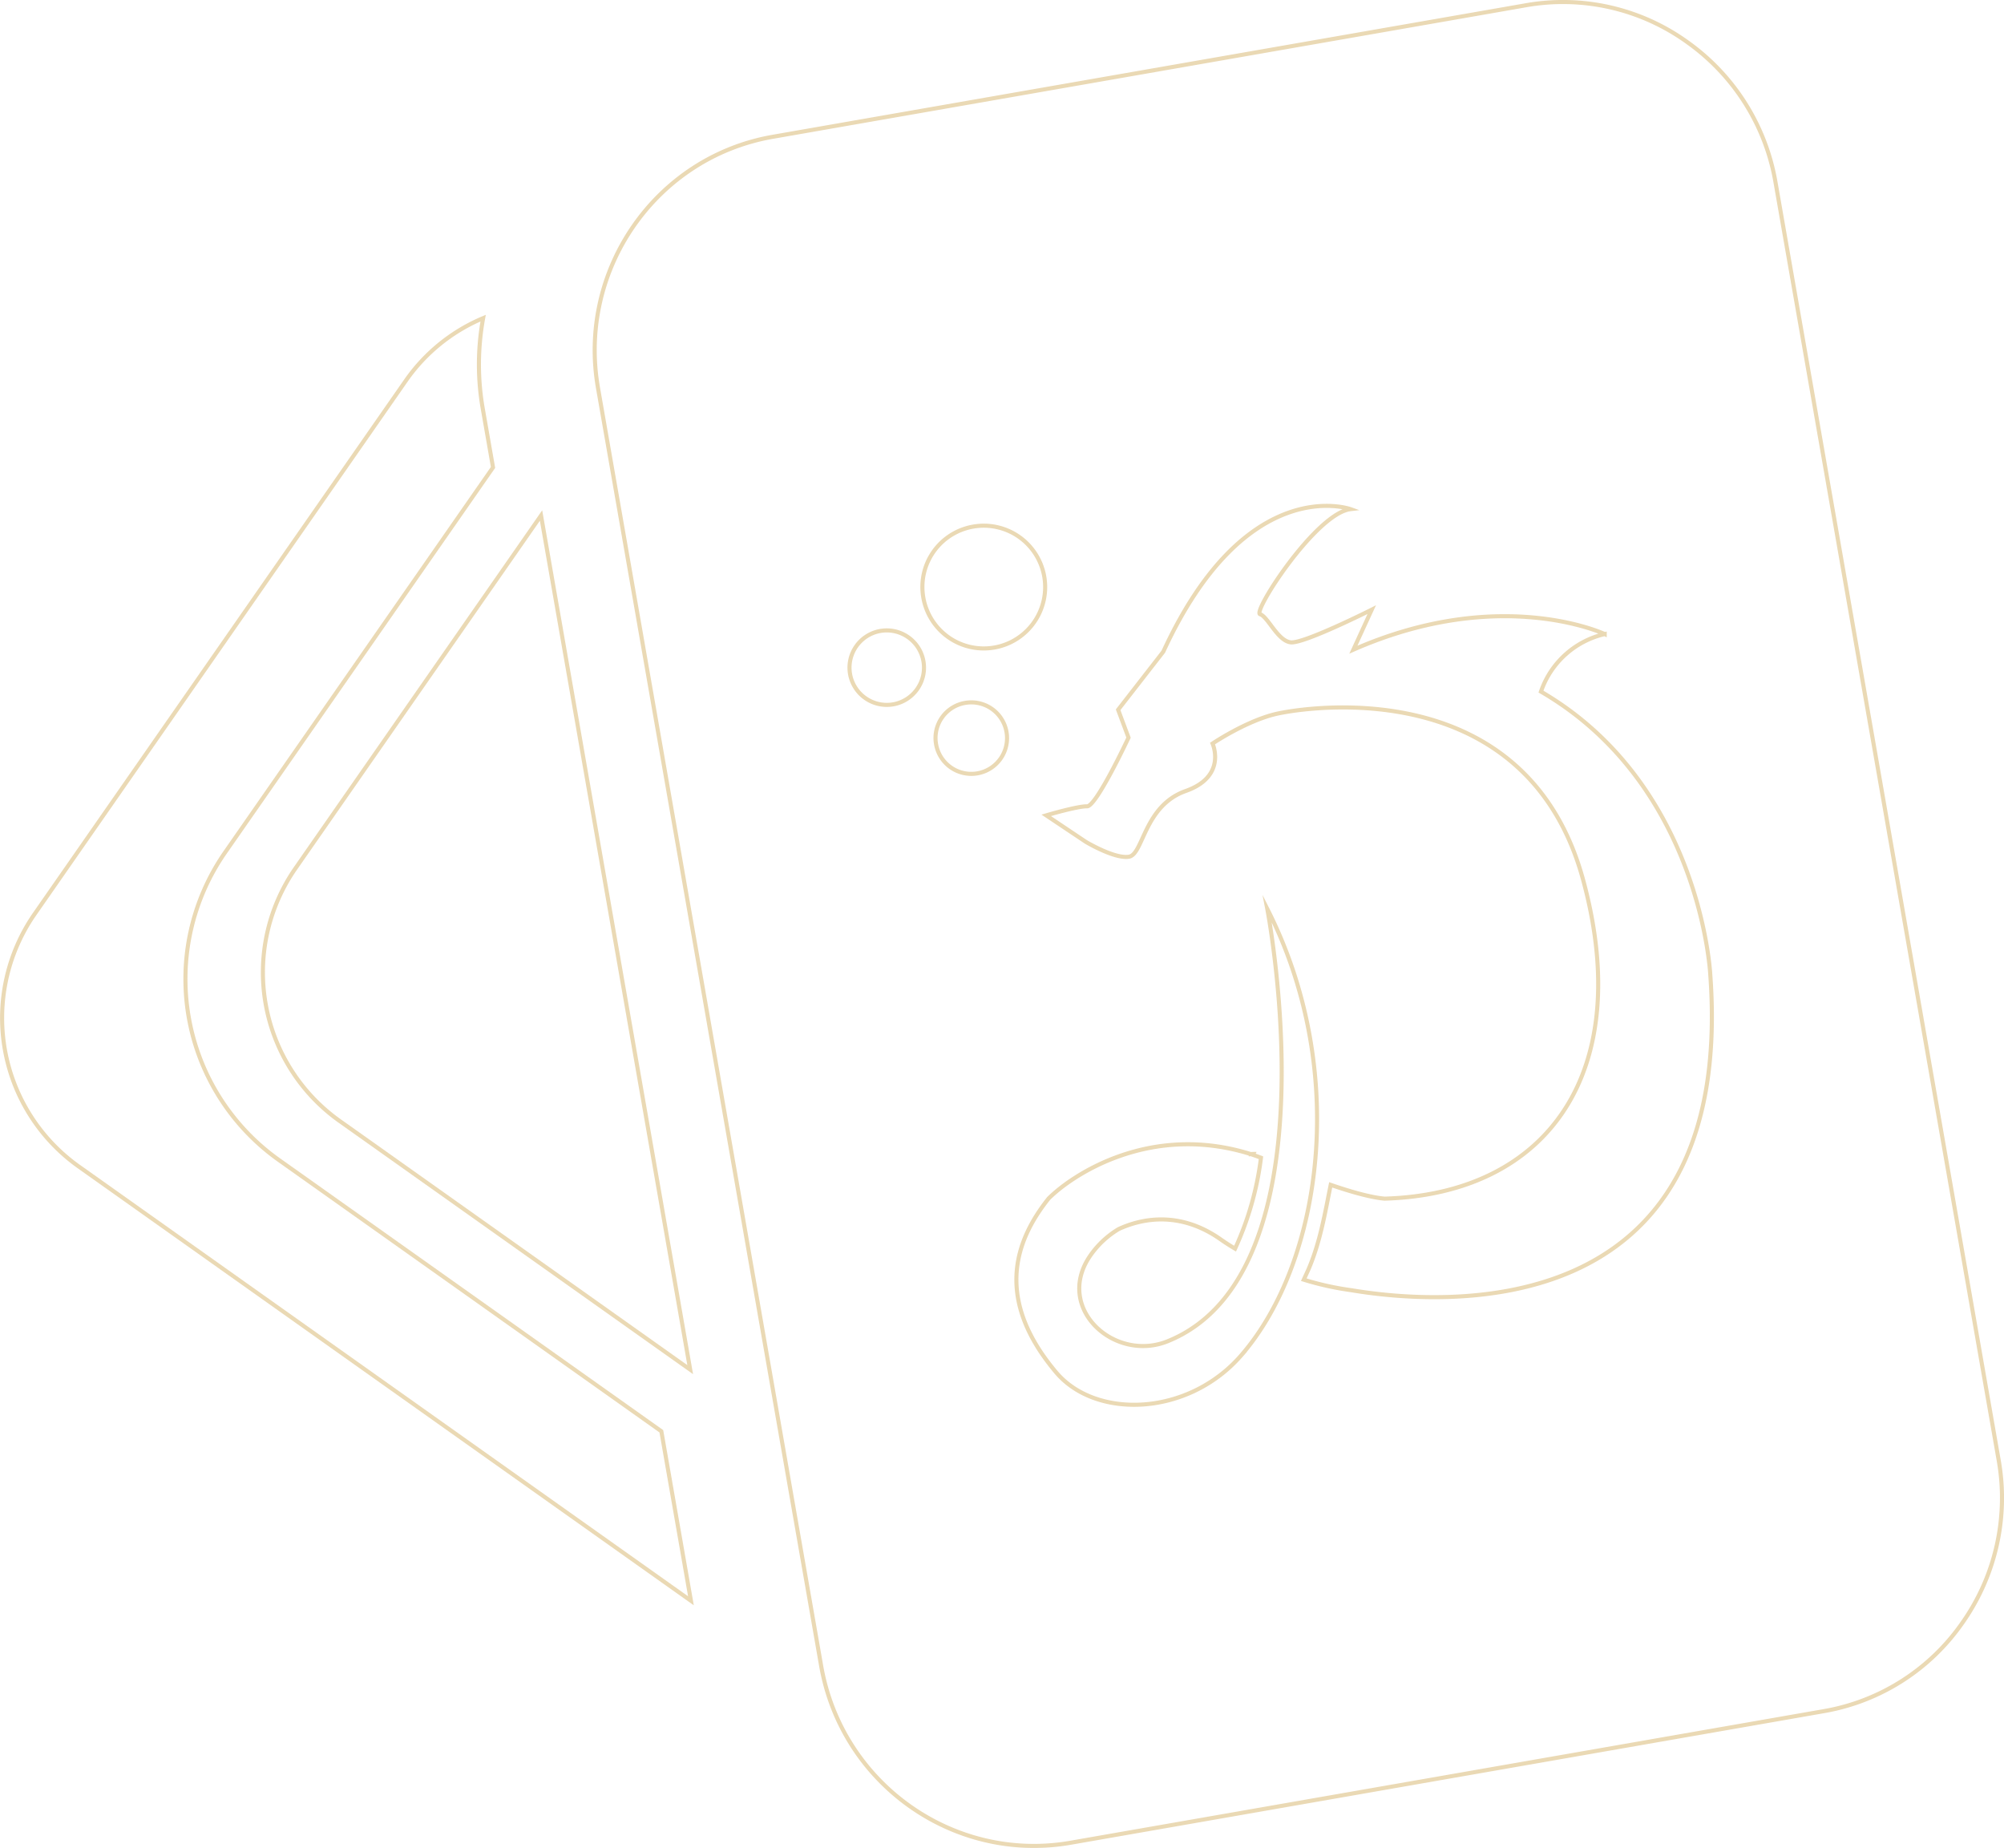 <svg xmlns="http://www.w3.org/2000/svg" xmlns:xlink="http://www.w3.org/1999/xlink" width="491.89" height="453.512" viewBox="0 0 491.89 453.512">
  <defs>
    <clipPath id="clip-path">
      <rect id="Rectangle_2" data-name="Rectangle 2" width="491.89" height="453.512" transform="translate(1070.81)" fill="none"/>
    </clipPath>
  </defs>
  <g id="collection_symbol" data-name="collection symbol" transform="translate(-1070.81)" opacity="0.4" clip-path="url(#clip-path)">
    <path id="Path_57" data-name="Path 57" d="M1090.078,286.235a44.74,44.74,0,0,1-10.807-61.866l91.18-130.984a43.749,43.749,0,0,1,18.948-15.31,63.075,63.075,0,0,0-.115,22.089l2.541,14.551-65.819,94.561a54.458,54.458,0,0,0,13.153,75.327l93.98,66.649,7.265,41.6Z" fill="none" stroke="#ca9f44" stroke-miterlimit="10" stroke-width="1"/>
    <path id="Path_58" data-name="Path 58" d="M1203.61,126.511l36.611,209.615-86.131-61.084a44.739,44.739,0,0,1-10.806-61.866Z" fill="none" stroke="#ca9f44" stroke-miterlimit="10" stroke-width="1"/>
    <path id="Path_59" data-name="Path 59" d="M1484.858,10.266a52.227,52.227,0,0,0-39.492-8.976l-184.88,32.282a.313.313,0,0,1-.046.008c-28.689,5.04-47.91,32.669-42.85,61.628L1272.362,408.8c5.06,28.959,32.533,48.439,61.247,43.43l184.877-32.292.065-.011A52.243,52.243,0,0,0,1552.6,398.1a53.186,53.186,0,0,0,8.786-39.795L1506.612,44.719A53.21,53.21,0,0,0,1484.858,10.266Zm-175.28,118.991a15.063,15.063,0,1,1-12.132,17.406A15.025,15.025,0,0,1,1309.578,129.257Zm-1.951,43.259a8.774,8.774,0,1,1-7.053,10.127A8.732,8.732,0,0,1,1307.627,172.516Zm-28.179-7.17a9.141,9.141,0,1,1,10.589,7.51A9.16,9.16,0,0,1,1279.448,165.346Zm96,167.305c-13.01,14.946-35.629,15.717-45.411,4.143-14.941-17.737-10.367-31.955-1.845-42.663,5.846-5.845,25.016-18.63,49.625-10.9a5.489,5.489,0,0,1,.616-.039l-.106.213c.619.207,1.238.426,1.864.682a.29.29,0,0,1,.136.024,75.691,75.691,0,0,1-6.364,22.326c-1.249-.74-2.493-1.537-3.747-2.424-8.976-6.222-17.926-5.558-24.812-2.393a22.522,22.522,0,0,0-7.232,6.892c-8.346,12.751,6.261,25.862,19.223,20.656,41.743-16.832,24.467-106.143,24.467-106.143C1402.025,262.663,1395.4,309.688,1375.445,332.651ZM1490.607,239.2c6.325,87.01-66.611,81.039-88.1,77.435a72.775,72.775,0,0,1-11.681-2.585c.409-.9.819-1.768,1.211-2.656,2.856-6.711,4.008-13.737,5.4-20.618,6.49,2.239,10.7,3.173,13.23,3.387,40.168-1.175,61.527-31.235,48.717-78.267-13.9-51-68.079-42.389-75.471-40.664-7.38,1.774-15.482,7.241-15.482,7.241s3.66,8.018-6.559,11.639c-10.236,3.6-10.422,15.519-13.932,16.131s-10.608-3.641-10.608-3.641l-9.728-6.505s7.743-2.289,10.023-2.216,10.185-16.859,10.185-16.859l-2.554-6.839,11.09-14.253c20.361-44.216,45.963-34.98,45.963-34.98-8.443.991-24.13,25.22-22.211,25.791s4.307,6.555,7.543,6.9,19.866-8.025,19.866-8.025L1403,159.439c36.169-15.892,61.693-3.83,61.693-3.83a21.715,21.715,0,0,0-15.647,14.122C1488.349,192.581,1490.607,239.2,1490.607,239.2Z" fill="none" stroke="#ca9f44" stroke-miterlimit="10" stroke-width="1"/>
  </g>
</svg>
